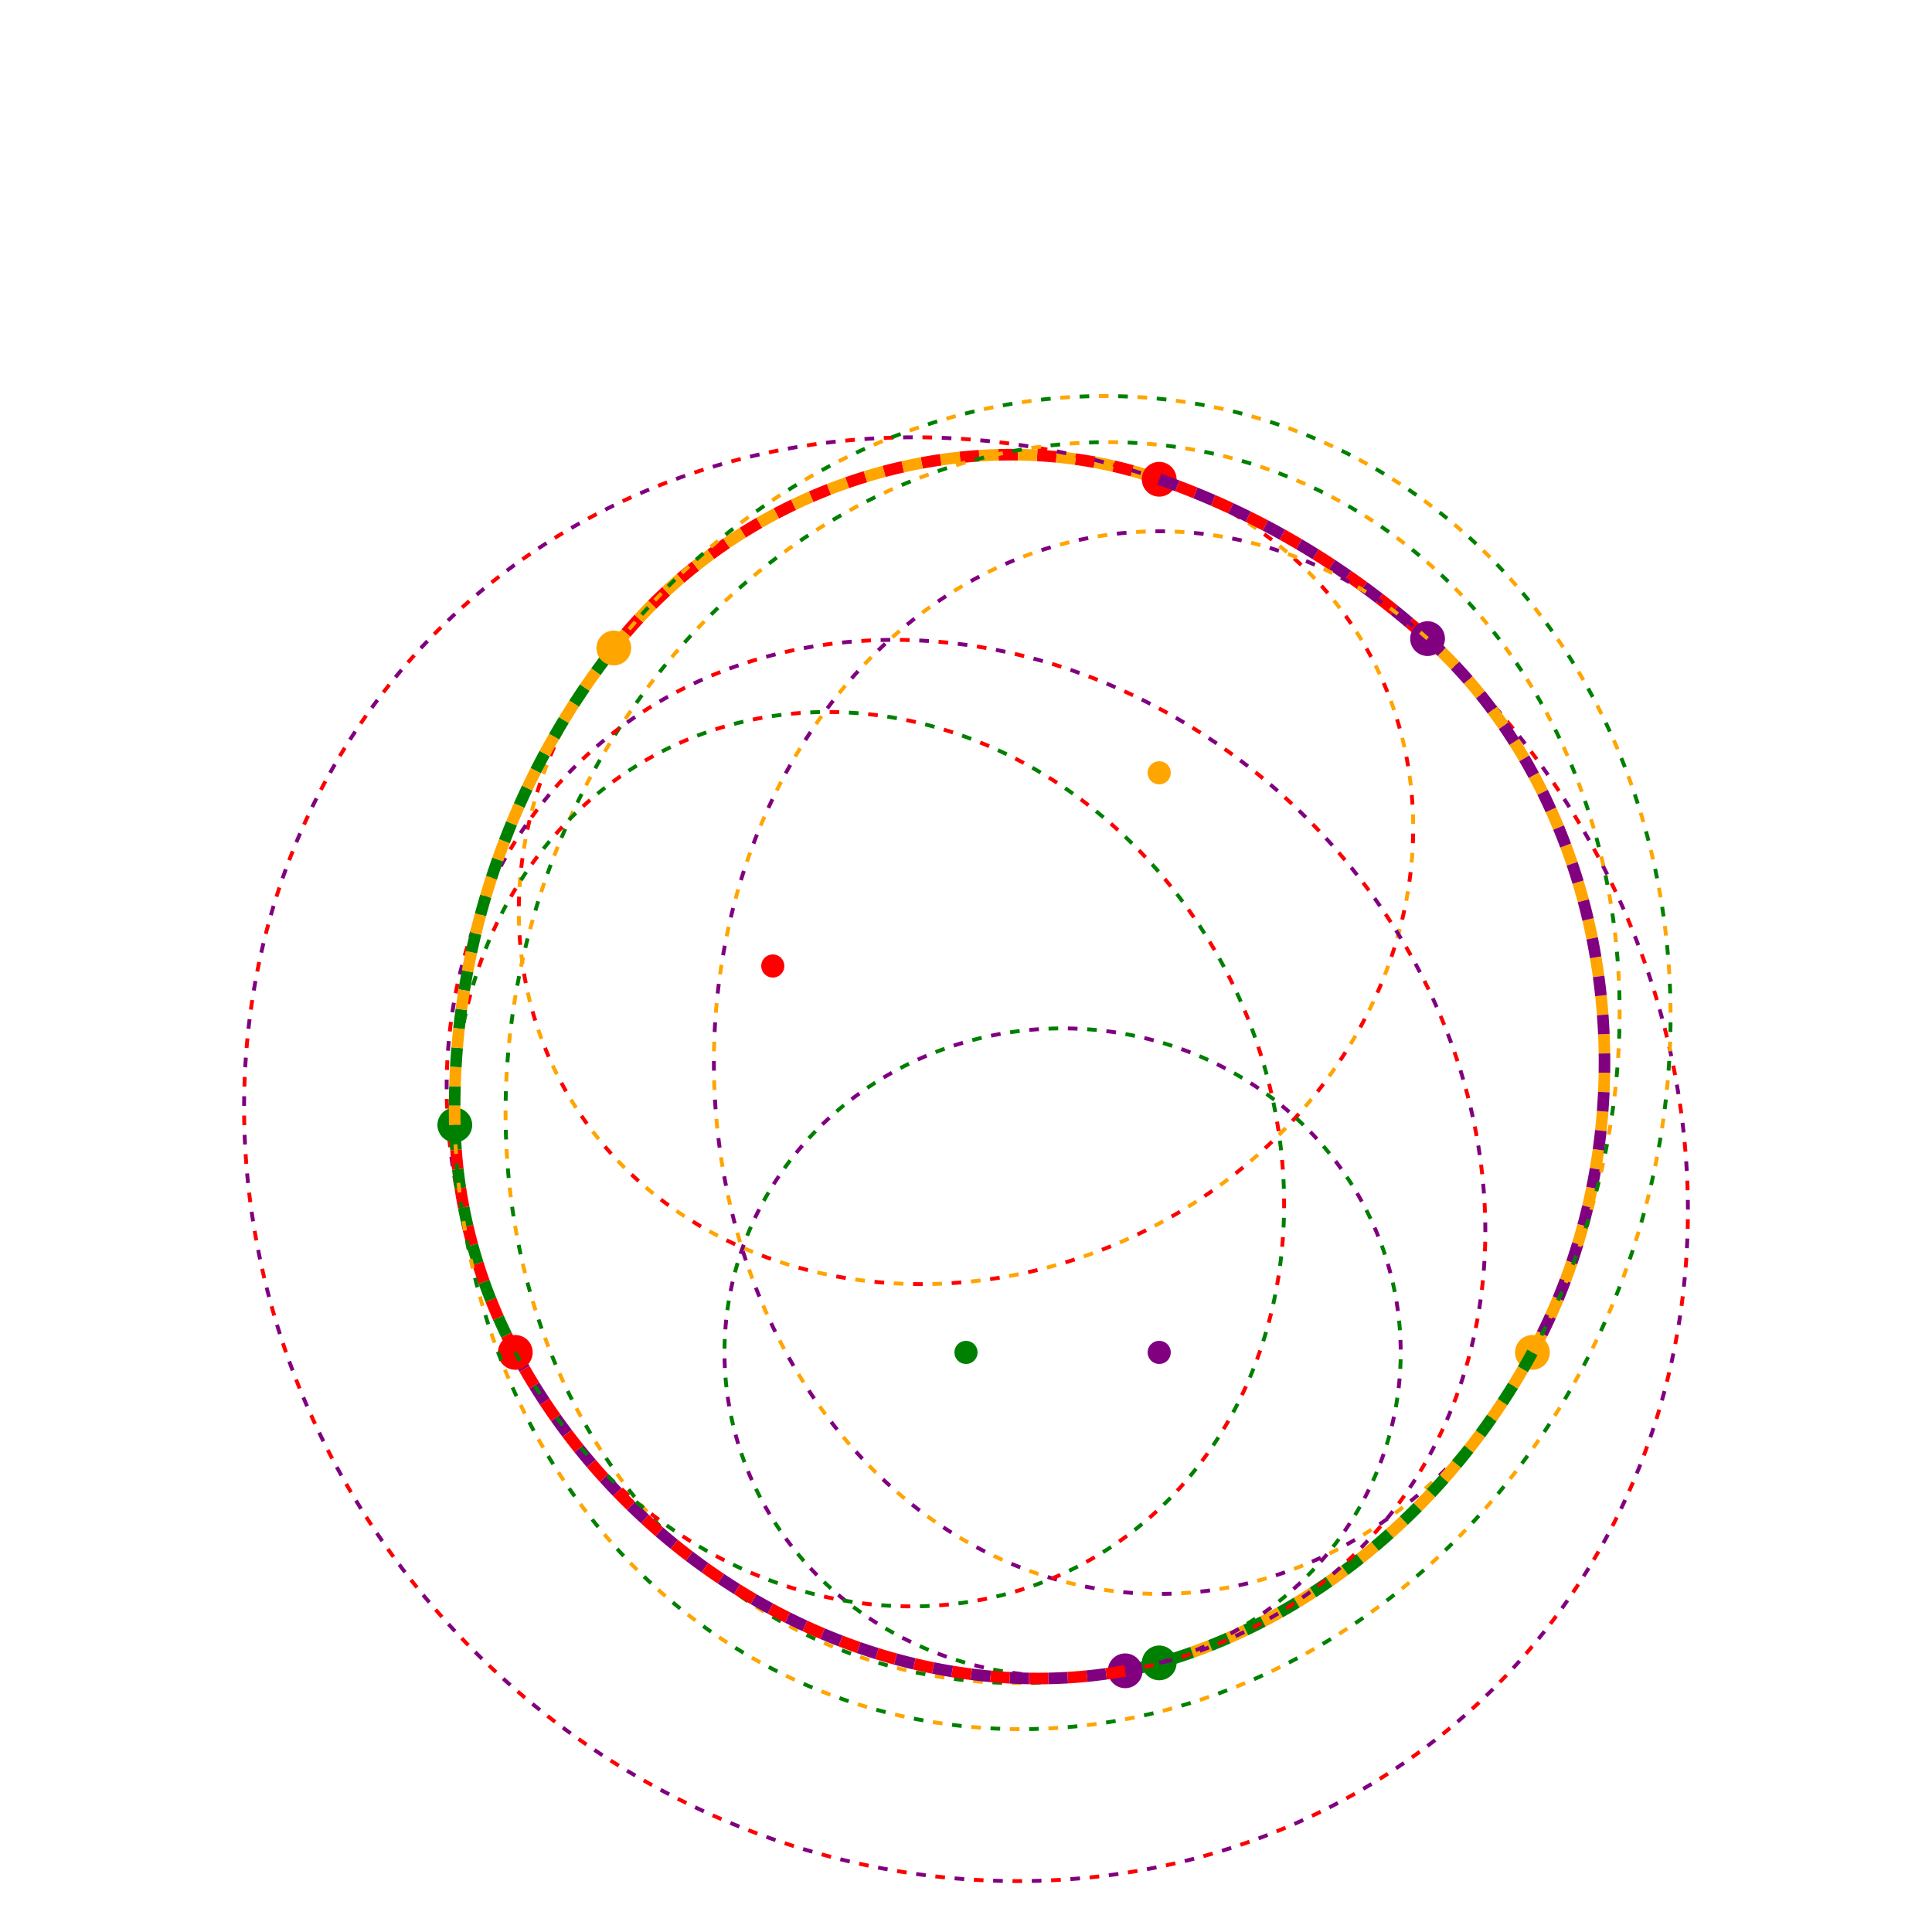 <?xml version="1.0" encoding="utf-8" ?>
<svg baseProfile="full" height="1000" version="1.1" width="1000" xmlns="http://www.w3.org/2000/svg" xmlns:ev="http://www.w3.org/2001/xml-events" xmlns:xlink="http://www.w3.org/1999/xlink"><defs /><circle cx="400" cy="500" fill="red" r="5" stroke="red" stroke-width="2" /><circle cx="600" cy="400" fill="orange" r="5" stroke="orange" stroke-width="2" /><circle cx="600" cy="700" fill="purple" r="5" stroke="purple" stroke-width="2" /><circle cx="500" cy="700" fill="green" r="5" stroke="green" stroke-width="2" /><g fill="none" stroke="purple" stroke-width="2" transform="translate(500,450),rotate(-26.565,0,0),scale(1,-1)"><path d="M -111.803,184.017 A 236.803,208.748 0 0,0 179.751,135.896" stroke="red" stroke-dasharray="10,10" stroke-dashoffset="10" stroke-width="6" /><path d="M -111.803,184.017 A 236.803,208.748 0 0,0 179.751,135.896" stroke="orange" stroke-dasharray="10,10" stroke-width="6" /><path d="M -111.803,184.017 A 236.803,208.748 0 1,1 179.751,135.896" stroke="red" stroke-dasharray="5,15" /><path d="M -111.803,184.017 A 236.803,208.748 0 1,1 179.751,135.896" stroke="orange" stroke-dasharray="5,15" stroke-dashoffset="10" /><circle cx="179.751" cy="135.896" fill="red" r="8" stroke="red" /></g><g fill="none" stroke="orange" stroke-width="2" transform="translate(500,600),rotate(45,0,0),scale(1,-1)"><path d="M -178.146,319.567 A 386.803,360.023 0 0,0 -21.601,359.462" stroke="red" stroke-dasharray="10,10" stroke-dashoffset="10" stroke-width="6" /><path d="M -178.146,319.567 A 386.803,360.023 0 0,0 -21.601,359.462" stroke="purple" stroke-dasharray="10,10" stroke-width="6" /><path d="M -178.146,319.567 A 386.803,360.023 0 1,1 -21.601,359.462" stroke="red" stroke-dasharray="5,15" /><path d="M -178.146,319.567 A 386.803,360.023 0 1,1 -21.601,359.462" stroke="purple" stroke-dasharray="5,15" stroke-dashoffset="10" /><circle cx="-21.601" cy="359.462" fill="purple" r="8" stroke="purple" /></g><g fill="none" stroke="green" stroke-width="2" transform="translate(600,550),rotate(90,0,0),scale(1,-1)"><path d="M -219.452,138.904 A 275,230.489 0 0,0 150,193.182" stroke="orange" stroke-dasharray="10,10" stroke-dashoffset="10" stroke-width="6" /><path d="M -219.452,138.904 A 275,230.489 0 0,0 150,193.182" stroke="purple" stroke-dasharray="10,10" stroke-width="6" /><path d="M -219.452,138.904 A 275,230.489 0 1,1 150,193.182" stroke="orange" stroke-dasharray="5,15" /><path d="M -219.452,138.904 A 275,230.489 0 1,1 150,193.182" stroke="purple" stroke-dasharray="5,15" stroke-dashoffset="10" /><circle cx="150.0" cy="193.182" fill="orange" r="8" stroke="orange" /></g><g fill="none" stroke="purple" stroke-width="2" transform="translate(550,550),rotate(108.435,0,0),scale(1,-1)"><path d="M 65.402,278.137 A 325,283.945 0 0,0 278.958,145.691" stroke="orange" stroke-dasharray="10,10" stroke-dashoffset="10" stroke-width="6" /><path d="M 65.402,278.137 A 325,283.945 0 0,0 278.958,145.691" stroke="green" stroke-dasharray="10,10" stroke-width="6" /><path d="M 65.402,278.137 A 325,283.945 0 1,1 278.958,145.691" stroke="orange" stroke-dasharray="5,15" /><path d="M 65.402,278.137 A 325,283.945 0 1,1 278.958,145.691" stroke="green" stroke-dasharray="5,15" stroke-dashoffset="10" /><circle cx="278.958" cy="145.691" fill="green" r="8" stroke="green" /></g><g fill="none" stroke="red" stroke-width="2" transform="translate(550,700),rotate(180,0,0),scale(1,-1)"><path d="M -50,160.714 A 175,167.705 0 0,0 -32.403,164.805" stroke="purple" stroke-dasharray="10,10" stroke-dashoffset="10" stroke-width="6" /><path d="M -50,160.714 A 175,167.705 0 0,0 -32.403,164.805" stroke="green" stroke-dasharray="10,10" stroke-width="6" /><path d="M -50,160.714 A 175,167.705 0 1,1 -32.403,164.805" stroke="purple" stroke-dasharray="5,15" /><path d="M -50,160.714 A 175,167.705 0 1,1 -32.403,164.805" stroke="green" stroke-dasharray="5,15" stroke-dashoffset="10" /><circle cx="-32.403" cy="164.805" fill="purple" r="8" stroke="purple" /></g><g fill="none" stroke="green" stroke-width="2" transform="translate(500,600),rotate(-135,0,0),scale(1,-1)"><path d="M -245.513,128.978 A 286.803,249.512 0 0,0 94.237,235.658" stroke="purple" stroke-dasharray="10,10" stroke-dashoffset="10" stroke-width="6" /><path d="M -245.513,128.978 A 286.803,249.512 0 0,0 94.237,235.658" stroke="red" stroke-dasharray="10,10" stroke-width="6" /><path d="M -245.513,128.978 A 286.803,249.512 0 1,1 94.237,235.658" stroke="purple" stroke-dasharray="5,15" /><path d="M -245.513,128.978 A 286.803,249.512 0 1,1 94.237,235.658" stroke="red" stroke-dasharray="5,15" stroke-dashoffset="10" /><circle cx="94.237" cy="235.658" fill="red" r="8" stroke="red" /></g><g fill="none" stroke="orange" stroke-width="2" transform="translate(450,600),rotate(-116.565,0,0),scale(1,-1)"><path d="M -7.481,208.644 A 236.803,208.748 0 0,0 111.803,184.017" stroke="green" stroke-dasharray="10,10" stroke-dashoffset="10" stroke-width="6" /><path d="M -7.481,208.644 A 236.803,208.748 0 0,0 111.803,184.017" stroke="red" stroke-dasharray="10,10" stroke-width="6" /><path d="M -7.481,208.644 A 236.803,208.748 0 1,1 111.803,184.017" stroke="green" stroke-dasharray="5,15" /><path d="M -7.481,208.644 A 236.803,208.748 0 1,1 111.803,184.017" stroke="red" stroke-dasharray="5,15" stroke-dashoffset="10" /><circle cx="111.803" cy="184.017" fill="green" r="8" stroke="green" /></g><g fill="none" stroke="red" stroke-width="2" transform="translate(550,550),rotate(-71.565,0,0),scale(1,-1)"><path d="M -130.12,288.234 A 348.607,310.687 0 0,0 130.12,288.234" stroke="green" stroke-dasharray="10,10" stroke-dashoffset="10" stroke-width="6" /><path d="M -130.12,288.234 A 348.607,310.687 0 0,0 130.12,288.234" stroke="orange" stroke-dasharray="10,10" stroke-width="6" /><path d="M -130.12,288.234 A 348.607,310.687 0 1,1 130.12,288.234" stroke="green" stroke-dasharray="5,15" /><path d="M -130.12,288.234 A 348.607,310.687 0 1,1 130.12,288.234" stroke="orange" stroke-dasharray="5,15" stroke-dashoffset="10" /><circle cx="130.12" cy="288.234" fill="orange" r="8" stroke="orange" /></g></svg>